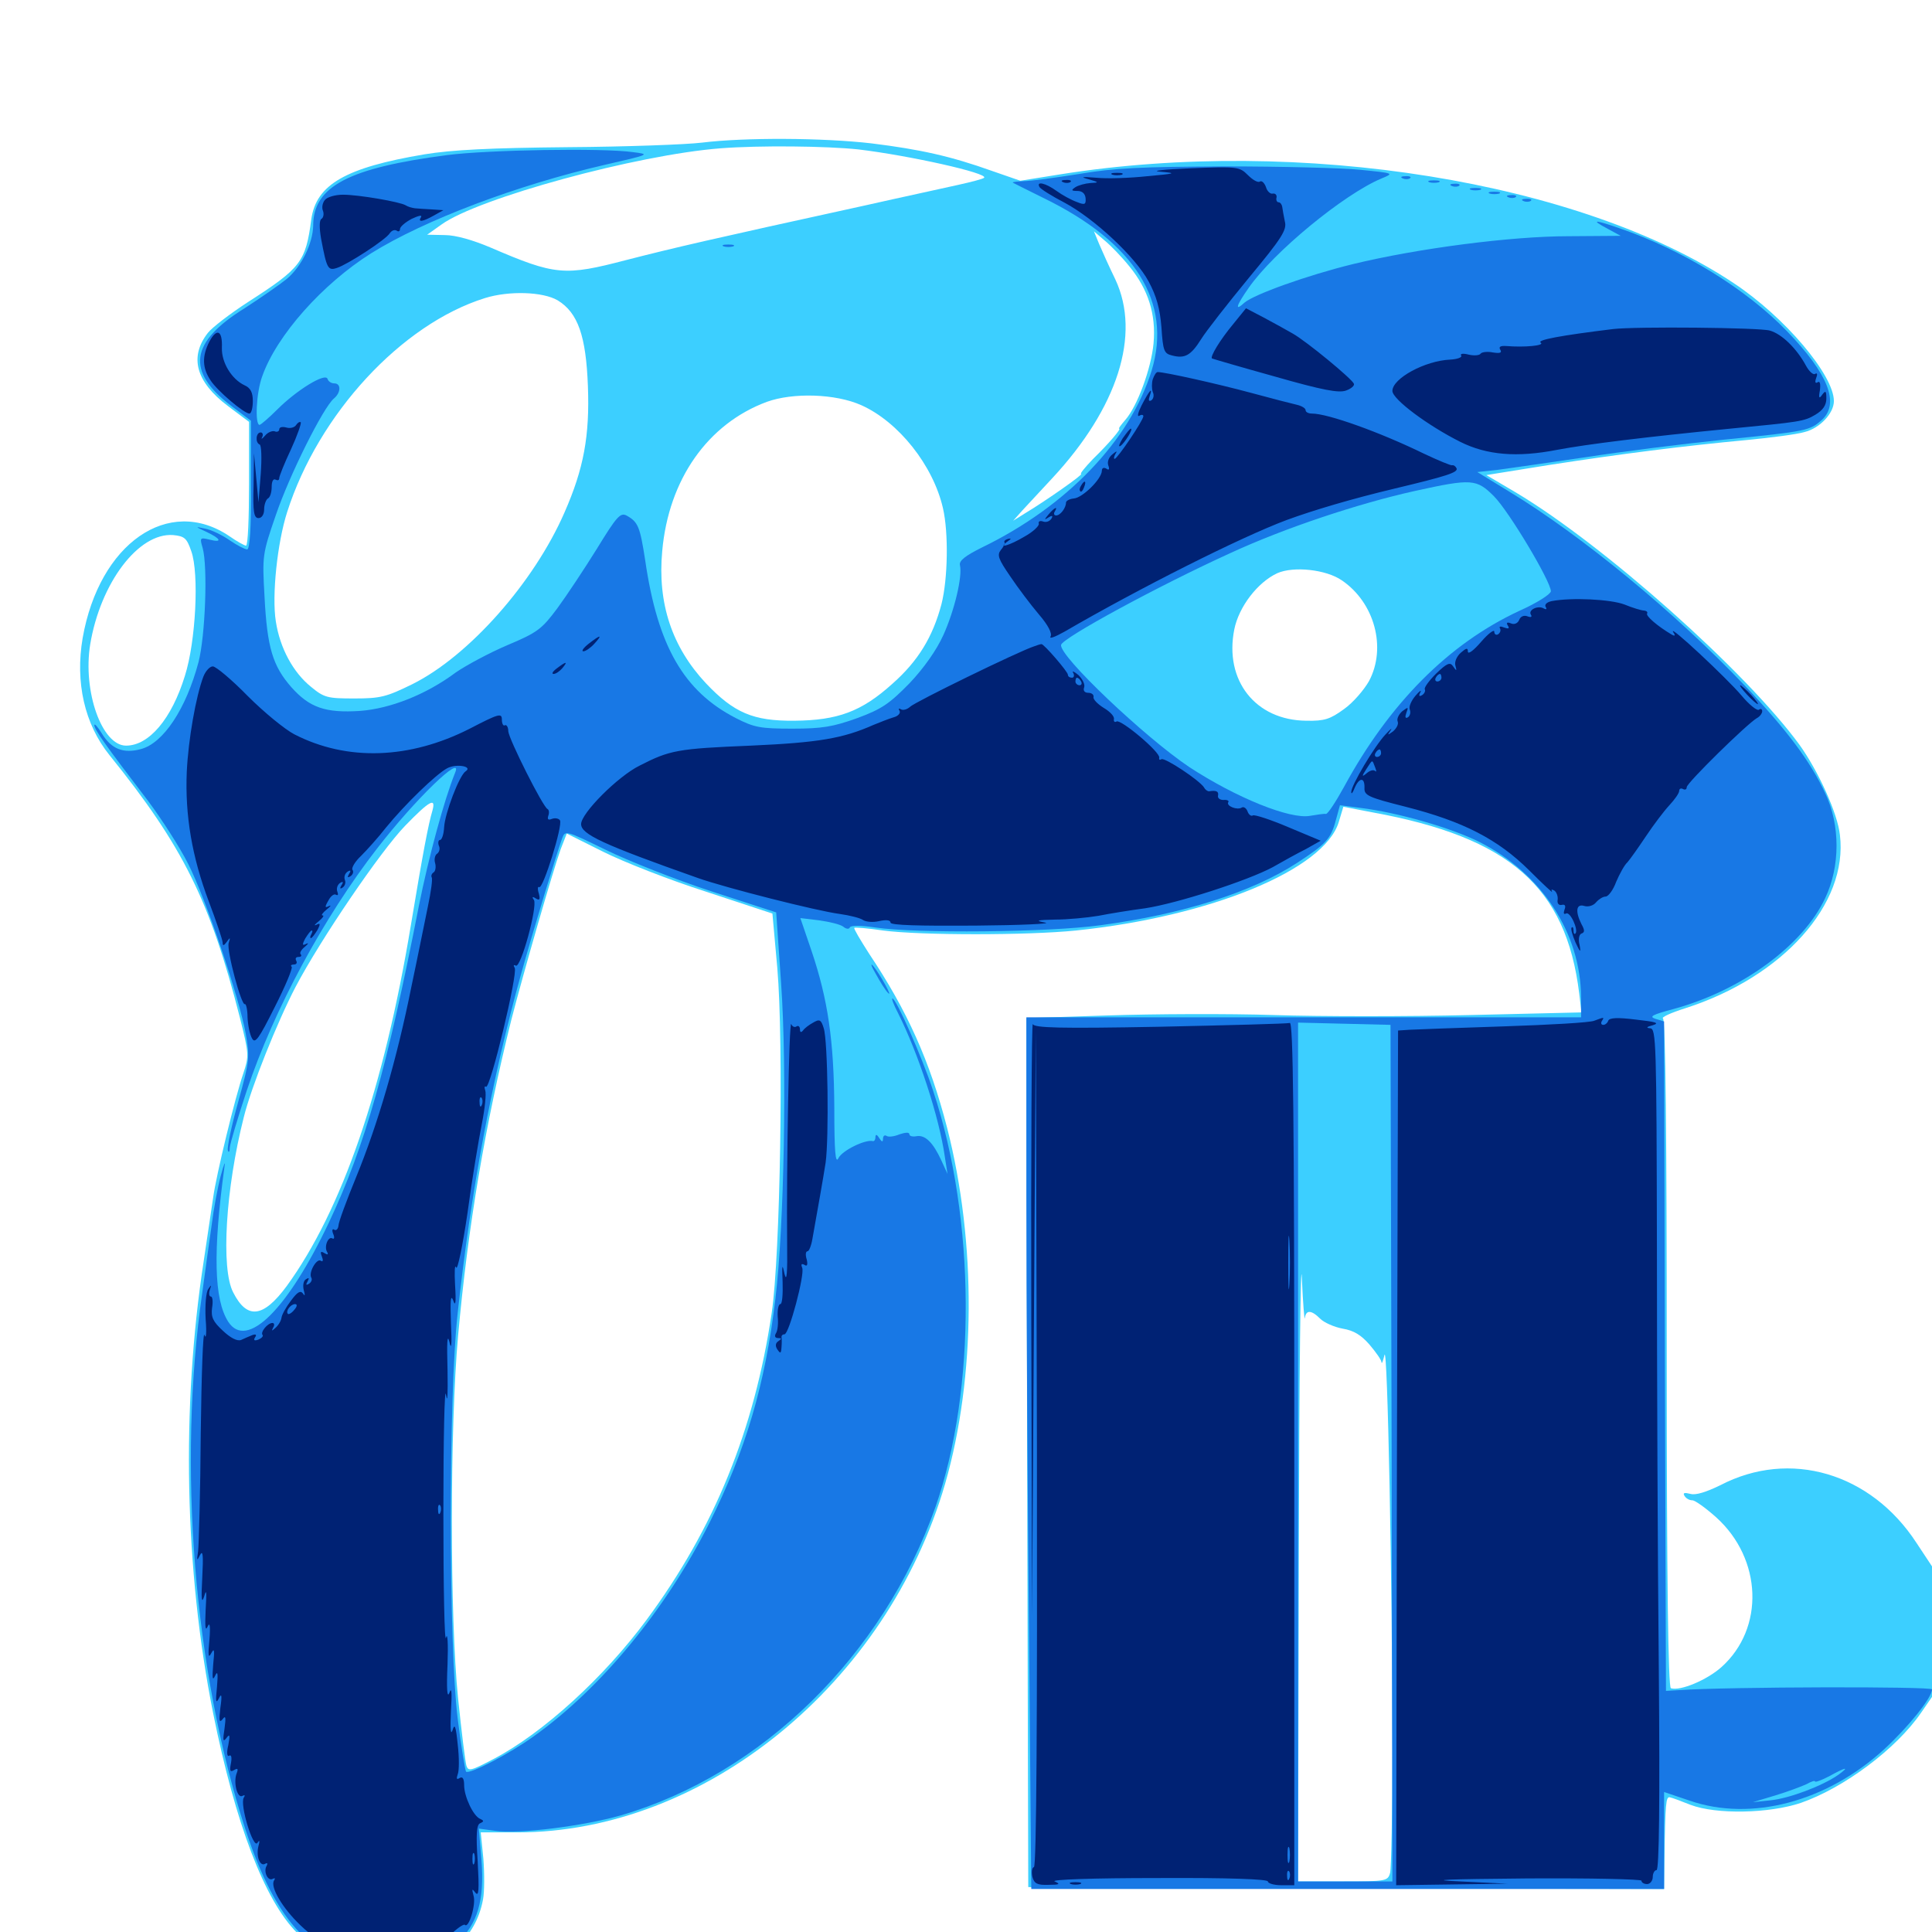<svg xmlns="http://www.w3.org/2000/svg" viewBox="0 -1000 1000 1000">
	<path fill="#3ccfff" d="M363.281 -926.172C355.273 -925.195 324.023 -924.023 293.945 -923.828C253.906 -923.438 233.984 -922.461 219.727 -920.117C178.906 -913.281 163.672 -904.492 161.133 -886.523C158.203 -864.453 155.859 -861.328 128.516 -843.75C119.141 -837.695 109.766 -830.469 107.617 -827.734C97.852 -815.234 101.367 -802.344 117.969 -789.844L128.906 -781.641V-749.609C128.906 -732.031 128.32 -717.578 127.344 -717.578C126.562 -717.578 122.656 -719.727 118.75 -722.461C87.305 -743.75 51.367 -718.75 42.773 -669.727C38.867 -646.875 43.75 -625.195 56.641 -609.18C94.922 -561.719 108.789 -533.594 124.219 -473.047C128.906 -454.492 128.906 -453.32 125.977 -444.531C121.68 -432.031 111.914 -391.797 110.352 -380.273C109.57 -375.195 107.422 -360.352 105.469 -347.461C93.75 -271.484 95.508 -187.305 110.352 -113.086C121.875 -56.055 136.914 -16.406 153.711 0.391C187.109 33.594 242.578 23.633 250 -16.797C250.781 -20.703 250.781 -30.273 250.195 -37.891L248.828 -51.562H267.773C364.844 -51.562 459.18 -128.516 489.258 -232.227C505.078 -287.305 505.469 -356.641 490.234 -416.211C481.25 -450.977 469.531 -476.953 449.805 -506.445C445.312 -513.477 441.797 -519.336 442.188 -519.727C442.383 -520.117 449.219 -519.531 457.227 -518.359C476.562 -515.82 531.836 -515.82 556.836 -518.359C626.562 -525.586 685.547 -549.805 692.969 -574.609L695.312 -582.422L710.547 -579.492C781.25 -566.602 810.547 -541.016 817.383 -485.938L818.555 -475.977L760.742 -474.609C728.906 -473.828 683.398 -473.828 659.57 -474.609C635.742 -475.391 597.07 -475.195 573.633 -474.414L531.25 -473.047L531.641 -248.047L532.227 -23.242L696.875 -22.656L861.328 -22.266L861.523 -38.281C861.914 -66.602 862.305 -70.117 864.258 -69.727C865.43 -69.531 870.117 -67.773 875 -65.82C888.477 -60.742 915.625 -61.328 932.031 -66.797C954.492 -74.609 981.445 -94.727 994.336 -113.477L1000 -121.68V-155.469V-189.258L991.992 -201.367C968.359 -237.695 926.367 -250 890.43 -231.25C883.203 -227.734 877.734 -225.977 875 -226.758C871.875 -227.539 870.898 -227.344 871.875 -225.781C872.656 -224.414 874.414 -223.438 875.977 -223.438C877.344 -223.438 882.812 -219.531 888.281 -214.648C912.109 -193.164 913.477 -157.227 891.016 -137.109C883.594 -130.469 869.727 -124.609 864.844 -126.172C863.477 -126.758 862.695 -180.469 862.695 -299.219C862.695 -411.133 862.109 -472.07 860.742 -472.852C859.766 -473.438 864.844 -475.781 872.266 -478.125C922.852 -494.336 956.641 -532.031 952.344 -567.773C951.172 -578.906 941.211 -600.781 931.445 -614.453C903.906 -652.148 830.469 -717.773 784.57 -745.117L769.336 -754.102L802.148 -759.375C838.867 -765.039 870.898 -769.141 904.297 -772.266C916.602 -773.438 930.078 -775.195 933.984 -776.367C941.992 -778.32 949.219 -786.133 949.219 -792.383C949.219 -805.859 923.828 -835.938 897.266 -853.516C818.359 -906.055 672.852 -929.492 548.828 -909.766L528.125 -906.445L513.477 -911.523C492.188 -919.141 476.367 -922.656 451.172 -925.781C425.977 -928.711 385.352 -928.906 363.281 -926.172ZM444.336 -922.656C470.508 -919.531 511.719 -910.352 509.375 -908.008C508.984 -907.422 502.93 -905.859 495.898 -904.297C489.062 -902.734 467.188 -898.047 447.266 -893.555C366.992 -875.977 349.414 -871.875 324.219 -865.43C292.188 -857.031 287.5 -857.422 253.906 -871.875C244.727 -875.781 235.742 -878.32 230.273 -878.32L221.094 -878.516L228.516 -883.789C247.461 -897.461 329.688 -919.922 373.047 -923.242C393.164 -924.805 427.93 -924.414 444.336 -922.656ZM584.57 -862.109C594.336 -850.195 598.438 -837.305 597.07 -822.266C595.898 -809.375 588.672 -789.648 582.422 -782.617C580.273 -780.078 578.711 -778.125 579.297 -778.125C580.469 -778.125 574.023 -770.508 565.625 -762.305C561.523 -758.008 558.789 -754.688 559.57 -754.688C561.133 -754.688 541.406 -740.82 530.664 -734.375L524.414 -730.469L529.297 -735.938C532.031 -738.867 538.867 -746.289 544.531 -752.344C578.516 -788.867 590.625 -826.758 577.344 -855.273C574.219 -861.719 570.508 -869.922 568.945 -873.633L566.211 -880.273L571.68 -875.586C574.805 -873.047 580.664 -866.992 584.57 -862.109ZM288.672 -844.531C299.219 -838.086 303.32 -825.977 304.297 -800.195C305.273 -774.414 302.148 -757.422 292.188 -734.766C276.367 -698.438 242.578 -660.352 213.477 -645.898C200 -639.258 196.875 -638.477 183.398 -638.477C169.531 -638.477 167.773 -638.867 160.938 -644.531C151.758 -651.953 144.922 -664.453 142.773 -678.32C140.625 -691.797 143.555 -719.141 148.633 -734.961C164.844 -785.742 207.812 -832.227 250.977 -845.703C263.477 -849.609 281.055 -849.023 288.672 -844.531ZM445.898 -790.234C465.039 -781.641 483.008 -759.18 488.086 -736.914C491.016 -724.219 490.625 -700.391 487.305 -687.305C482.812 -670.312 475.195 -657.812 461.914 -646.094C445.898 -631.641 433.594 -627.148 411.133 -626.953C389.844 -626.758 379.883 -631.055 365.43 -646.289C347.852 -665.039 340.234 -687.695 342.773 -714.844C346.094 -751.953 366.406 -780.664 396.875 -791.992C410.352 -796.875 432.422 -796.289 445.898 -790.234ZM99.023 -714.648C103.125 -703.125 101.367 -667.969 95.703 -650.195C88.867 -627.93 77.148 -614.062 65.234 -614.062C52.734 -614.062 42.773 -642.188 46.68 -666.406C51.953 -698.242 71.68 -724.414 89.648 -723.047C95.508 -722.461 96.68 -721.484 99.023 -714.648ZM694.531 -699.609C711.523 -688.086 717.773 -664.648 708.594 -647.461C706.055 -642.969 700.391 -636.328 695.703 -633.008C688.477 -627.734 685.547 -626.758 676.172 -626.953C649.805 -627.148 633.594 -647.852 638.867 -674.219C641.211 -685.938 650.977 -698.633 661.133 -703.32C669.531 -707.031 686.328 -705.273 694.531 -699.609ZM223.828 -580.469C221.68 -573.242 218.945 -558.789 212.695 -521.289C198.633 -436.328 176.953 -373.633 148.438 -334.375C136.328 -317.969 127.93 -316.797 120.703 -331.055C114.258 -343.359 116.797 -384.766 126.172 -421.68C130.078 -437.5 143.555 -471.094 152.93 -489.062C165.82 -513.672 197.07 -559.57 209.766 -572.656C222.266 -585.547 225.781 -587.5 223.828 -580.469ZM365.43 -538.477L399.805 -527.148L402.344 -498.828C405.664 -460.352 403.906 -350.195 399.414 -320.312C390.43 -259.766 369.727 -208.984 334.766 -161.719C312.695 -131.836 281.25 -103.125 255.664 -89.648C243.75 -83.398 242.383 -83.008 241.406 -86.133C240.82 -88.086 238.867 -103.711 237.109 -120.898C232.812 -162.305 232.812 -261.523 237.109 -308.594C242.188 -365.234 251.172 -417.969 264.648 -472.07C271.094 -497.07 286.328 -549.805 290.234 -560.547L293.359 -568.555L312.109 -559.18C322.656 -553.906 346.484 -544.531 365.43 -538.477ZM675.391 -317.773C675.977 -322.07 678.711 -322.07 683.398 -317.383C685.352 -315.43 690.625 -313.086 694.922 -312.305C700.781 -311.328 704.492 -308.984 708.789 -304.102C712.109 -300.195 715.039 -296.094 715.039 -294.922C715.234 -293.75 715.82 -295.508 716.602 -298.633C718.164 -305.664 720.703 -179.102 720.703 -94.531C720.703 -61.719 720.117 -33.008 719.531 -30.664C718.359 -26.367 717.578 -26.172 695.117 -26.172H671.875L672.266 -194.727C672.461 -287.305 673.242 -352.148 673.828 -338.672C674.414 -325.195 675.195 -315.82 675.391 -317.773Z"/>
	<path fill="#1878e5" d="M231.445 -919.727C180.469 -913.086 162.109 -903.516 162.109 -883.203C161.914 -874.023 156.055 -861.914 148.242 -855.469C144.531 -852.539 134.766 -845.703 126.562 -840.43C98.242 -822.852 96.289 -807.812 119.531 -790.039L129.883 -782.227V-748.828C130.078 -726.953 129.297 -715.625 127.93 -715.625C126.758 -715.625 122.656 -717.773 118.945 -720.312C115.039 -723.047 109.375 -725.781 106.25 -726.367C100.781 -727.539 100.781 -727.539 107.031 -724.609C114.453 -721.094 115.234 -718.945 108.398 -720.703C103.516 -721.875 103.32 -721.68 104.883 -716.406C107.617 -706.641 106.25 -670.703 102.734 -657.227C96.289 -633.008 84.57 -615.43 73.047 -612.305C63.867 -609.766 57.617 -612.305 52.734 -620.312C50.586 -623.828 48.828 -625.781 48.828 -624.609C48.828 -622.461 54.297 -614.648 76.562 -585.547C83.594 -576.172 93.164 -561.328 97.461 -552.734C106.641 -534.57 123.633 -484.18 127.148 -465.234C129.297 -452.93 129.297 -451.172 123.242 -429.492C119.727 -416.992 117.383 -405.664 117.969 -404.492C118.359 -403.125 118.945 -403.906 118.945 -406.055C119.141 -408.203 123.047 -421.484 127.734 -435.547C141.797 -477.539 167.578 -525.195 195.117 -560.742C214.844 -586.328 240.039 -610.547 235.547 -600C229.883 -585.938 221.875 -556.445 216.797 -531.055C200.586 -448.047 188.867 -406.641 170.312 -367.383C148.828 -322.07 127.734 -301.172 118.164 -315.82C110.742 -327.344 110.156 -351.953 116.211 -396.289C116.797 -399.609 115.82 -397.266 114.258 -391.406C112.695 -385.547 110.547 -374.023 109.57 -366.016C108.398 -358.008 106.25 -342.188 104.688 -330.859C91.797 -241.406 100.391 -134.961 126.953 -53.32C143.164 -3.711 162.891 16.602 196.875 18.359C214.062 19.336 225.391 15.625 236.523 5.664C247.266 -4.102 250.781 -16.406 249.219 -37.109L247.852 -53.516L256.445 -52.344C268.555 -50.586 302.148 -54.883 321.289 -60.352C394.336 -81.641 457.031 -143.164 484.18 -219.922C505.469 -280.859 505.078 -368.75 483.008 -435.352C477.539 -452.148 463.867 -483.203 461.914 -483.203C461.328 -483.203 462.695 -479.688 464.844 -475.586C475.195 -455.078 486.133 -421.875 489.062 -401.172L490.43 -392.383L487.305 -399.219C483.008 -408.594 478.906 -412.695 474.414 -411.914C472.461 -411.523 470.703 -411.914 470.703 -412.891C470.703 -414.062 468.555 -413.867 465.625 -412.891C462.891 -411.719 459.766 -411.328 458.789 -412.109C457.812 -412.695 457.031 -411.914 457.031 -410.547C457.031 -408.789 456.445 -408.789 455.078 -410.938C453.906 -412.891 453.125 -413.086 453.125 -411.328C453.125 -410.156 452.539 -409.18 451.758 -409.375C447.852 -410.352 435.938 -404.492 433.984 -400.586C432.422 -397.266 431.836 -403.711 431.836 -426.758C431.641 -461.523 428.516 -482.617 420.117 -507.617L414.258 -524.805L424.023 -523.633C429.492 -522.852 435.156 -521.484 436.523 -520.312C437.891 -519.141 439.453 -518.945 439.844 -519.922C440.234 -521.094 445.508 -521.094 453.125 -519.922C473.828 -516.797 542.773 -517.383 569.531 -521.094C611.914 -526.758 647.852 -538.086 671.289 -553.32C686.328 -563.086 688.867 -565.82 691.406 -575.391L693.555 -583.203L704.102 -581.836C723.438 -579.492 751.172 -571.484 765.625 -564.258C798.047 -547.852 818.164 -516.992 818.359 -483.789V-473.438H674.805H531.25V-381.25C531.25 -330.469 531.836 -228.906 532.617 -155.469L533.789 -22.266H697.656H861.328V-47.266V-72.461L874.609 -67.969C906.445 -57.031 945.508 -67.383 975.195 -94.531C987.891 -106.25 1000 -121.289 1000 -125.586C1000 -127.148 894.727 -126.953 869.141 -125.195L862.305 -124.805L861.719 -298.047L861.328 -471.289L856.836 -472.656C853.32 -473.828 855.273 -474.805 866.211 -477.734C901.367 -487.305 933.203 -510.547 944.727 -535.156C952.539 -551.562 952.539 -573.047 944.727 -589.453C937.109 -605.859 924.805 -622.266 903.125 -645.117C866.992 -683.008 819.141 -722.461 781.25 -745.508L764.648 -755.664L775.391 -756.836C781.25 -757.617 801.562 -760.547 820.312 -763.281C839.062 -766.211 871.68 -770.312 892.578 -772.461C935.547 -776.758 936.719 -777.148 942.969 -782.617C952.344 -791.211 946.289 -806.445 925 -828.516C903.906 -850.391 870.898 -870.703 838.281 -881.836C824.805 -886.523 823.242 -886.328 832.031 -881.641L838.867 -877.93L811.914 -877.734C782.227 -877.734 733.984 -871.484 700.195 -863.281C676.367 -857.422 649.219 -847.656 644.141 -843.359C638.867 -838.477 639.844 -841.797 646.289 -850.977C659.18 -869.531 695.508 -899.414 715.039 -907.617C721.68 -910.352 721.68 -910.352 704.102 -912.109C694.531 -913.086 662.891 -913.867 633.789 -913.867C591.211 -913.672 576.758 -913.086 558.594 -909.961C546.289 -908.008 533.398 -906.25 529.883 -906.25C526.562 -906.055 524.023 -905.859 524.219 -905.469C524.609 -905.273 531.836 -901.562 540.234 -897.461C587.5 -874.414 606.836 -843.555 596.094 -808.203C584.961 -772.07 552.148 -737.891 508.203 -716.602C499.609 -712.305 496.289 -709.766 496.875 -707.422C498.242 -701.562 493.945 -683.789 488.281 -671.289C484.766 -663.477 478.125 -654.102 470.703 -646.289C460.352 -635.742 456.445 -633.008 443.75 -628.32C431.25 -623.828 425.586 -622.852 410.156 -622.852C393.555 -622.852 390.43 -623.438 380.859 -628.32C353.906 -642.188 340.43 -665.625 333.984 -709.766C331.25 -727.539 330.273 -729.883 324.219 -733.203C321.094 -734.766 319.141 -732.617 308.984 -716.016C302.539 -705.664 293.359 -691.797 288.477 -685.156C280.469 -674.414 278.32 -672.656 262.5 -666.016C252.93 -661.914 241.016 -655.469 235.938 -651.953C220.508 -640.43 201.953 -633.203 186.328 -632.031C168.359 -630.859 160.156 -633.789 150.781 -644.336C141.211 -655.273 138.281 -664.648 136.914 -691.211C135.742 -712.305 135.742 -713.086 142.773 -733.398C149.805 -754.102 167.383 -789.258 172.852 -793.75C176.562 -796.875 176.562 -801.562 173.047 -801.562C171.484 -801.562 169.922 -802.539 169.531 -803.906C168.359 -807.227 153.516 -798.047 143.555 -788.086C139.258 -783.789 135.156 -780.273 134.375 -780.078C131.836 -780.078 132.617 -796.875 135.742 -805.273C143.164 -826.367 166.992 -853.125 192.188 -868.945C219.727 -886.133 267.969 -904.297 312.891 -914.648C336.719 -920.117 336.719 -920.117 327.344 -921.289C311.914 -923.438 252.539 -922.461 231.445 -919.727ZM773.242 -743.164C781.055 -735.352 802.734 -699.023 802.734 -693.945C802.539 -692.383 795.508 -687.891 786.328 -683.789C749.805 -666.797 719.141 -635.938 695.703 -592.773C691.406 -584.961 687.305 -578.711 686.328 -578.711C685.352 -578.906 681.641 -578.32 678.125 -577.734C667.773 -575.781 639.844 -587.109 615.625 -602.93C592.578 -618.359 548.047 -660.547 549.219 -666.211C549.805 -669.727 599.414 -696.68 636.719 -713.672C665.039 -726.758 703.32 -739.453 732.422 -745.898C761.719 -752.344 764.258 -752.148 773.242 -743.164ZM368.164 -538.672L401.758 -527.734L404.297 -491.016C407.422 -446.875 405.859 -365.039 401.367 -327.93C396.094 -283.398 385.938 -249.219 367.188 -211.719C344.727 -166.992 311.133 -126.172 276.367 -101.367C263.672 -92.188 242.969 -81.445 241.211 -83.008C240.82 -83.594 238.672 -95.898 236.914 -110.352C232.227 -147.266 232.031 -277.344 236.914 -320.508C243.75 -383.594 254.492 -441.016 269.727 -495.898C275.977 -518.359 288.281 -558.789 291.016 -566.211C292.578 -570.312 292.969 -570.117 313.477 -560.156C325 -554.492 349.609 -544.727 368.164 -538.672ZM720.312 -247.852L720.703 -26.172H696.289H671.875V-248.438V-470.703L695.898 -470.117L719.727 -469.531ZM951.367 -81.25C943.164 -75.586 926.172 -69.141 916.406 -68.164L907.227 -67.188L918.945 -70.703C925.391 -72.656 932.617 -75.391 935.156 -76.562C937.5 -77.93 939.453 -78.516 939.453 -77.93C939.453 -77.344 942.773 -78.516 946.875 -80.664C955.664 -85.547 957.617 -85.742 951.367 -81.25ZM726.172 -907.617C724.609 -908.203 725.195 -908.789 727.344 -908.789C729.492 -908.984 730.664 -908.398 729.883 -907.812C729.297 -907.227 727.539 -907.031 726.172 -907.617ZM739.844 -905.664C738.477 -906.25 739.453 -906.641 742.188 -906.641C744.922 -906.641 745.898 -906.25 744.727 -905.664C743.359 -905.273 741.016 -905.273 739.844 -905.664ZM751.562 -903.711C750 -904.297 750.586 -904.883 752.734 -904.883C754.883 -905.078 756.055 -904.492 755.273 -903.906C754.688 -903.32 752.93 -903.125 751.562 -903.711ZM761.328 -901.758C759.961 -902.344 760.938 -902.734 763.672 -902.734C766.406 -902.734 767.383 -902.344 766.211 -901.758C764.844 -901.367 762.5 -901.367 761.328 -901.758ZM771.094 -899.805C769.727 -900.391 770.703 -900.781 773.438 -900.781C776.172 -900.781 777.148 -900.391 775.977 -899.805C774.609 -899.414 772.266 -899.414 771.094 -899.805ZM780.859 -897.852C779.297 -898.438 779.883 -899.023 782.031 -899.023C784.18 -899.219 785.352 -898.633 784.57 -898.047C783.984 -897.461 782.227 -897.266 780.859 -897.852ZM788.672 -895.898C787.109 -896.484 787.695 -897.07 789.844 -897.07C791.992 -897.266 793.164 -896.68 792.383 -896.094C791.797 -895.508 790.039 -895.312 788.672 -895.898ZM374.609 -872.461C373.242 -873.047 374.219 -873.438 376.953 -873.438C379.688 -873.438 380.664 -873.047 379.492 -872.461C378.125 -872.07 375.781 -872.07 374.609 -872.461ZM453.32 -495.898C455.664 -491.602 458.398 -487.305 459.57 -486.133C462.5 -483.008 455.664 -495.508 452.148 -499.805C450.391 -501.953 450.781 -500.195 453.32 -495.898Z"/>
	<path fill="#002274" d="M616.211 -912.891C602.148 -912.305 595.312 -911.523 600.586 -911.133C609.375 -910.352 608.594 -910.156 593.75 -908.789C584.57 -907.812 572.852 -907.422 567.383 -908.008C559.766 -908.594 558.984 -908.398 563.477 -907.227C568.945 -905.664 568.945 -905.469 564.453 -905.273C561.719 -905.078 558.203 -904.102 556.641 -903.125C554.297 -901.562 554.492 -901.172 557.617 -901.172C560.156 -901.172 561.719 -899.805 561.914 -897.266C562.109 -894.141 561.523 -893.75 557.227 -895.508C554.492 -896.484 549.805 -899.023 546.875 -901.172C541.211 -905.273 536.133 -906.445 538.086 -903.125C538.672 -902.148 544.531 -898.438 550.977 -895.117C566.602 -886.719 587.695 -866.992 594.531 -854.297C598.633 -846.68 600.391 -840.234 601.172 -830.469C601.953 -818.359 602.539 -816.992 606.641 -816.016C613.281 -814.258 616.406 -816.016 621.68 -824.414C624.219 -828.516 635.352 -842.773 646.289 -856.055C663.477 -876.758 666.211 -881.055 665.039 -885.352C664.453 -888.086 663.867 -891.602 663.672 -892.969C663.477 -894.141 662.695 -895.312 661.719 -895.312C660.938 -895.312 660.352 -896.484 660.742 -897.852C660.938 -899.023 660.156 -900 658.789 -899.805C657.617 -899.414 655.859 -900.977 655.273 -903.125C654.492 -905.273 653.125 -906.641 652.148 -906.055C651.172 -905.273 648.438 -906.836 645.898 -909.375C641.602 -913.672 640.625 -913.867 616.211 -912.891ZM575.781 -909.57C574.414 -910.156 575.391 -910.547 578.125 -910.547C580.859 -910.547 581.836 -910.156 580.664 -909.57C579.297 -909.18 576.953 -909.18 575.781 -909.57ZM550.391 -905.664C548.828 -906.25 549.414 -906.836 551.562 -906.836C553.711 -907.031 554.883 -906.445 554.102 -905.859C553.516 -905.273 551.758 -905.078 550.391 -905.664ZM168.164 -896.484C166.992 -895.117 166.406 -892.578 167.188 -890.82C167.773 -889.258 167.383 -887.305 166.406 -886.719C165.234 -886.133 165.234 -882.031 166.211 -876.367C169.141 -860.938 169.727 -859.766 174.414 -861.328C179.883 -863.086 199.805 -875.977 201.758 -879.297C202.734 -880.664 204.102 -881.25 205.273 -880.664C206.25 -879.883 207.031 -880.273 207.031 -881.445C207.031 -882.617 209.766 -884.961 213.086 -886.719C216.406 -888.281 218.555 -888.867 217.969 -887.695C216.016 -884.766 218.75 -885.156 224.609 -888.477L229.492 -891.211L223.633 -891.602C220.508 -891.797 216.406 -891.992 214.844 -892.188C213.281 -892.383 211.133 -892.969 209.961 -893.75C207.031 -895.508 185.742 -899.219 177.539 -899.219C173.633 -899.219 169.336 -898.047 168.164 -896.484ZM638.281 -832.227C631.445 -824.023 626.172 -815.234 627.344 -814.453C627.734 -814.258 642.383 -809.961 659.961 -805.078C684.57 -798.047 692.969 -796.484 696.68 -797.852C699.414 -798.828 701.172 -800.391 700.781 -801.367C699.805 -803.906 676.367 -823.242 669.141 -827.344C665.82 -829.297 658.984 -833.008 653.906 -835.742L644.922 -840.43ZM834.961 -829.688C807.812 -826.367 795.312 -824.023 797.461 -822.656C799.805 -821.094 788.867 -820.117 779.688 -820.898C776.562 -821.094 775.586 -820.508 776.562 -818.945C777.539 -817.383 776.367 -816.992 772.656 -817.578C769.922 -818.164 766.992 -817.773 766.406 -816.992C765.82 -816.016 763.086 -815.82 760.352 -816.406C757.422 -817.188 755.664 -816.992 756.25 -816.016C757.031 -815.039 754.297 -814.062 750.586 -813.867C737.5 -813.281 720.703 -804.102 720.703 -797.656C720.703 -793.359 739.062 -779.688 755.859 -771.289C769.531 -764.453 785.156 -763.086 806.055 -767.188C821.68 -770.117 851.758 -773.828 895.508 -778.125C931.641 -781.641 933.789 -781.836 939.648 -785.352C943.555 -787.695 945.312 -790.234 945.312 -793.75C945.312 -797.656 944.922 -798.047 943.164 -795.703C941.602 -793.359 941.211 -793.945 941.992 -798.047C942.383 -801.367 941.992 -802.93 940.82 -802.148C939.648 -801.367 939.258 -802.148 940.039 -804.297C940.82 -806.25 940.625 -807.227 939.453 -806.445C938.477 -805.859 936.328 -807.812 934.766 -810.742C929.883 -819.727 922.266 -827.148 916.016 -828.906C910.547 -830.469 846.68 -831.055 834.961 -829.688ZM108.398 -823.242C104.492 -815.625 104.688 -809.57 108.984 -803.125C112.5 -797.656 126.367 -785.938 129.102 -785.938C130.078 -785.938 130.859 -788.867 130.859 -792.383C130.859 -796.875 129.688 -799.219 126.562 -800.586C119.922 -803.711 114.648 -812.305 114.844 -819.922C115.234 -828.906 112.305 -830.469 108.398 -823.242ZM596.68 -803.711C596.094 -801.758 596.094 -798.828 596.68 -797.07C597.461 -795.508 597.07 -793.555 595.898 -792.773C594.531 -791.992 594.336 -792.969 595.117 -795.117C596.875 -800.195 594.727 -797.656 590.82 -790.039C589.062 -786.523 588.477 -784.18 589.648 -784.766C590.82 -785.547 591.797 -785.352 591.797 -784.57C591.797 -782.422 578.32 -762.5 576.953 -762.5C576.367 -762.5 576.562 -763.672 577.344 -765.039C578.516 -766.797 577.93 -766.602 575.781 -764.844C573.828 -763.281 573.047 -760.938 573.633 -759.18C574.414 -757.031 574.023 -756.445 572.656 -757.422C571.289 -758.203 570.312 -757.812 570.312 -756.25C570.117 -751.953 560.352 -742.383 555.859 -741.992C553.711 -741.797 551.758 -740.82 551.758 -739.844C551.758 -737.109 548.828 -733.203 546.68 -733.203C545.508 -733.203 545.312 -734.18 545.898 -735.156C547.852 -738.281 545.703 -737.305 542.773 -733.789C540.43 -731.055 540.43 -730.664 542.773 -732.227C544.727 -733.398 545.117 -733.008 544.141 -731.445C543.164 -730.078 541.406 -729.492 539.844 -730.078C538.281 -730.664 537.305 -730.078 537.695 -728.906C537.891 -727.734 534.57 -724.609 530.273 -722.266C522.461 -717.578 516.016 -715.82 521.484 -719.727C523.438 -721.094 523.633 -721.484 521.875 -721.094C520.312 -720.703 519.531 -719.922 519.922 -719.336C520.312 -718.75 519.336 -716.797 517.969 -715.234C516.016 -712.695 516.797 -710.547 522.852 -701.758C526.758 -695.898 533.398 -687.109 537.695 -682.031C542.578 -676.367 544.727 -672.07 543.75 -670.508C542.969 -669.141 546.094 -670.312 550.977 -673.047C589.648 -695.508 641.992 -721.875 666.016 -730.859C679.883 -735.938 699.609 -741.797 721.68 -747.07C748.633 -753.516 754.883 -755.469 753.906 -757.617C753.32 -758.789 752.344 -759.375 751.562 -759.18C750.977 -758.984 744.336 -761.719 736.914 -765.234C714.062 -776.367 687.305 -785.938 679.102 -785.938C677.148 -785.938 675.781 -786.719 675.781 -787.695C675.781 -788.672 673.828 -789.844 671.484 -790.43C668.945 -791.016 658.203 -793.75 647.461 -796.68C630.078 -801.367 602.93 -807.422 599.219 -807.422C598.438 -807.422 597.461 -805.859 596.68 -803.711ZM153.32 -780.078C152.539 -778.711 150.195 -778.125 148.242 -778.711C146.094 -779.297 144.531 -778.906 144.531 -777.734C144.531 -776.758 143.359 -776.172 142.188 -776.758C140.82 -777.148 138.477 -776.172 137.109 -774.414C135.547 -772.656 134.961 -772.461 135.742 -773.828C136.328 -775 135.938 -776.172 134.961 -776.172C132.422 -776.172 132.031 -770.898 134.375 -769.922C135.352 -769.727 135.547 -762.695 134.961 -754.688L133.789 -740.039L132.617 -752.734L131.445 -765.43L131.25 -748.633C130.859 -734.961 131.445 -731.836 133.789 -731.836C135.547 -731.836 136.719 -733.789 136.719 -736.328C136.719 -738.867 137.695 -741.406 138.672 -741.992C139.844 -742.578 140.625 -745.312 140.625 -748.047C140.625 -750.781 141.406 -752.344 142.578 -751.758C143.75 -751.172 144.531 -751.367 144.531 -752.539C144.531 -753.516 147.266 -760.352 150.586 -767.383C153.906 -774.609 156.055 -780.859 155.664 -781.445C155.078 -781.836 154.102 -781.25 153.32 -780.078ZM581.055 -773.047C579.297 -770.117 578.711 -768.555 579.883 -769.141C582.031 -770.508 586.719 -778.125 585.352 -778.125C584.766 -778.125 583.008 -775.781 581.055 -773.047ZM559.57 -748.633C558.789 -747.461 558.594 -746.289 559.18 -745.703C559.57 -745.117 560.547 -746.094 561.133 -747.852C562.5 -751.172 561.328 -751.758 559.57 -748.633ZM803.125 -688.867C800.586 -688.281 799.414 -687.109 800 -685.938C800.781 -684.766 800.391 -684.375 799.219 -684.961C796.289 -686.914 790.82 -684.375 792.383 -681.836C793.164 -680.664 792.383 -680.273 790.43 -681.055C788.672 -681.641 786.914 -680.859 786.328 -679.102C785.547 -677.344 783.789 -676.562 782.031 -677.344C780.078 -678.125 779.492 -677.734 780.469 -676.172C781.445 -674.609 780.859 -674.414 778.516 -675.195C776.758 -675.977 775.781 -675.781 776.367 -674.805C776.953 -673.828 776.562 -672.461 775.391 -671.68C774.414 -671.094 773.438 -671.68 773.438 -673.047C773.438 -674.414 770.312 -672.07 766.602 -667.773C762.891 -663.477 759.961 -661.133 759.766 -662.695C759.766 -664.844 758.984 -664.648 756.055 -662.109C753.906 -660.156 752.734 -657.227 753.32 -655.469C754.102 -652.539 753.906 -652.539 752.148 -655.078C750.586 -657.422 749.023 -656.836 743.359 -651.367C739.648 -647.656 736.914 -643.945 737.5 -643.164C737.891 -642.383 737.305 -641.016 736.133 -640.234C734.57 -639.258 734.18 -639.844 735.156 -641.602C735.938 -643.164 734.766 -642.383 732.617 -639.844C730.469 -637.305 729.102 -634.18 729.688 -632.812C730.273 -631.25 729.883 -629.492 728.711 -628.711C727.344 -627.93 727.148 -628.906 727.93 -631.055C729.102 -634.18 728.906 -634.18 725.781 -631.836C724.023 -630.273 722.852 -627.93 723.438 -626.562C724.023 -625.195 722.852 -623.047 721.094 -621.484C718.164 -619.336 717.969 -619.336 719.727 -621.875C720.898 -623.633 719.727 -622.656 717.188 -619.922C711.328 -613.672 699.219 -593.164 699.414 -590.039C699.414 -588.672 700.195 -589.648 701.172 -592.188C703.516 -597.656 706.445 -597.852 706.25 -592.188C706.055 -588.281 708.203 -587.305 727.539 -582.422C757.422 -574.805 775.195 -565.625 791.406 -549.609C798.633 -542.383 804.102 -537.305 803.32 -538.477C802.734 -539.648 803.125 -539.844 804.492 -539.062C805.664 -538.281 806.445 -536.133 806.25 -534.375C805.859 -532.422 806.836 -531.25 808.398 -531.641C810.156 -532.031 810.547 -531.055 809.766 -529.102C809.18 -527.344 809.375 -526.562 810.547 -527.148C812.695 -528.516 817.188 -518.555 815.43 -516.797C814.844 -516.211 814.453 -516.992 814.453 -518.359C814.453 -519.727 814.062 -520.508 813.477 -519.922C812.891 -519.336 813.867 -516.016 815.43 -512.305C817.969 -506.836 818.359 -506.641 817.578 -510.938C816.797 -513.867 817.383 -516.406 818.555 -516.797C820.312 -517.383 820.312 -518.555 818.555 -521.68C815.234 -528.32 815.82 -532.422 820.117 -531.055C822.07 -530.469 824.805 -531.25 826.172 -533.008C827.539 -534.57 829.688 -535.938 831.055 -535.938C832.422 -535.938 834.961 -539.258 836.523 -543.555C838.281 -547.656 840.82 -552.344 842.383 -553.711C843.75 -555.273 848.047 -561.328 851.953 -567.188C855.859 -573.047 861.328 -580.273 864.062 -583.203C866.797 -586.133 869.141 -589.453 869.141 -590.625C869.141 -591.797 870.117 -592.188 871.094 -591.602C872.266 -591.016 873.047 -591.406 873.047 -592.578C873.047 -594.727 904.297 -625.391 909.375 -628.32C910.938 -629.102 912.109 -630.859 912.109 -631.836C912.109 -633.008 911.328 -633.398 910.352 -632.617C909.375 -632.031 905.273 -635.352 901.367 -640.039C893.75 -649.023 863.281 -677.539 866.016 -672.852C867.383 -670.898 866.992 -670.508 865.039 -671.68C857.812 -675.977 851.758 -681.25 852.539 -682.422C852.93 -683.203 852.344 -683.789 850.977 -683.984C849.609 -683.984 845.117 -685.352 840.82 -687.109C833.594 -689.844 813.477 -690.82 803.125 -688.867ZM746.094 -649.219C746.094 -648.242 745.117 -647.266 743.945 -647.266C742.969 -647.266 742.578 -648.242 743.164 -649.219C743.75 -650.391 744.727 -651.172 745.312 -651.172C745.703 -651.172 746.094 -650.391 746.094 -649.219ZM714.844 -610.156C714.844 -609.18 713.867 -608.203 712.695 -608.203C711.719 -608.203 711.328 -609.18 711.914 -610.156C712.5 -611.328 713.477 -612.109 714.062 -612.109C714.453 -612.109 714.844 -611.328 714.844 -610.156ZM711.719 -602.93C712.5 -600.977 712.5 -600.195 711.719 -600.977C710.938 -601.758 708.984 -601.172 707.422 -599.805C704.883 -597.656 704.688 -598.047 707.227 -601.953C710.547 -607.031 710.156 -607.031 711.719 -602.93ZM746.484 -582.422C747.266 -583.203 744.727 -584.18 740.625 -584.18C733.398 -584.57 733.398 -584.57 739.258 -582.812C742.383 -581.836 745.703 -581.641 746.484 -582.422ZM304.688 -666.797C301.953 -664.648 300.781 -662.891 301.953 -662.891C303.125 -662.891 305.664 -664.648 307.617 -666.797C312.109 -671.68 310.938 -671.68 304.688 -666.797ZM535.156 -665.43C527.344 -662.891 473.242 -636.523 471.094 -634.18C469.531 -632.812 467.578 -632.227 466.406 -632.812C465.234 -633.594 464.844 -633.203 465.625 -632.031C466.211 -630.859 464.844 -629.297 462.5 -628.711C459.961 -627.93 455.469 -626.172 452.148 -624.805C436.328 -617.773 423.633 -615.625 388.672 -614.062C350.586 -612.5 346.68 -611.719 331.055 -603.711C319.922 -598.242 300.781 -579.102 300.781 -573.438C300.781 -568.164 312.109 -562.891 361.328 -545.508C375.781 -540.43 422.656 -528.516 434.57 -526.953C440.039 -526.172 445.312 -524.805 446.68 -523.828C448.047 -522.852 451.758 -522.461 455.078 -523.242C458.594 -524.023 460.938 -523.828 460.938 -522.461C460.938 -521.094 475.586 -520.703 504.492 -520.898C528.32 -521.094 544.727 -521.875 541.016 -522.461C535.547 -523.438 536.523 -523.828 546.094 -524.023C552.539 -524.023 562.695 -525 568.555 -525.977C574.414 -527.148 585.352 -528.906 592.773 -529.883C609.375 -532.422 645.703 -544.141 658.789 -551.172C663.867 -554.102 671.68 -558.398 675.977 -560.547L683.594 -564.844L666.797 -571.875C657.617 -575.781 649.219 -578.516 648.438 -577.93C647.656 -577.344 646.289 -578.32 645.703 -580.078C645.117 -581.641 643.75 -582.617 642.773 -582.031C640.43 -580.469 634.57 -582.812 635.742 -584.766C636.328 -585.547 635.156 -586.133 633.203 -585.938C631.445 -585.938 630.078 -586.914 630.469 -588.281C630.859 -590.43 629.492 -591.016 625.781 -590.43C625 -590.43 623.828 -591.211 623.242 -592.383C620.898 -596.094 602.93 -608.008 601.172 -607.031C600.195 -606.445 599.805 -606.836 600 -607.812C600.781 -610.547 580.078 -627.93 577.93 -626.562C576.953 -625.977 576.367 -626.562 576.562 -627.734C576.953 -629.102 574.609 -631.641 571.289 -633.594C568.164 -635.547 565.625 -638.086 566.016 -639.258C566.211 -640.43 565.039 -641.406 563.281 -641.406C561.328 -641.406 560.547 -642.578 561.133 -644.141C561.719 -645.703 560.352 -648.438 558.203 -650.586C555.859 -652.539 554.688 -652.93 555.469 -651.758C556.25 -650.391 555.859 -649.219 554.883 -649.219C553.711 -649.219 552.734 -649.805 552.734 -650.781C552.734 -652.344 540.234 -666.797 539.062 -666.602C538.477 -666.602 536.719 -666.016 535.156 -665.43ZM559.57 -647.266C560.156 -646.289 559.766 -645.312 558.789 -645.312C557.617 -645.312 556.641 -646.289 556.641 -647.266C556.641 -648.438 557.031 -649.219 557.422 -649.219C558.008 -649.219 558.984 -648.438 559.57 -647.266ZM363.867 -552.148C365.039 -552.734 364.062 -553.125 361.328 -553.125C358.594 -553.125 357.617 -552.734 358.984 -552.148C360.156 -551.758 362.5 -551.758 363.867 -552.148ZM387.305 -544.336C388.477 -544.922 387.109 -545.312 383.789 -545.312C380.664 -545.312 379.492 -544.922 381.445 -544.336C383.203 -543.945 385.938 -543.945 387.305 -544.336ZM399.805 -540.625C400.586 -541.211 399.414 -541.797 397.266 -541.602C395.117 -541.602 394.531 -541.016 396.094 -540.43C397.461 -539.844 399.219 -540.039 399.805 -540.625ZM426.367 -532.617C427.539 -533.203 426.562 -533.594 423.828 -533.594C421.094 -533.594 420.117 -533.203 421.484 -532.617C422.656 -532.227 425 -532.227 426.367 -532.617ZM436.133 -530.664C437.305 -531.25 436.328 -531.641 433.594 -531.641C430.859 -531.641 429.883 -531.25 431.25 -530.664C432.422 -530.273 434.766 -530.273 436.133 -530.664ZM288.281 -654.102C286.133 -652.539 285.352 -651.172 286.523 -651.172C287.695 -651.172 289.648 -652.539 291.016 -654.102C294.141 -657.812 293.164 -657.812 288.281 -654.102ZM105.273 -649.805C101.367 -639.453 97.461 -617.188 96.68 -600.586C95.703 -577.93 99.414 -556.445 108.008 -533.594C111.914 -523.242 115.234 -513.477 115.234 -512.109C115.234 -510.352 115.82 -510.352 117.383 -512.5C119.141 -515.039 119.336 -514.844 118.359 -511.914C117.188 -508.203 125 -479.102 126.758 -480.273C127.344 -480.469 128.125 -477.539 128.125 -473.438C128.32 -469.336 129.297 -464.453 130.469 -462.5C132.031 -459.57 133.984 -462.305 142.188 -478.711C147.656 -489.453 151.562 -498.828 150.977 -499.609C150.195 -500.195 150.781 -500.781 152.148 -500.781C153.516 -500.781 153.906 -501.758 153.32 -502.734C152.734 -503.906 153.125 -504.688 154.492 -504.688C155.859 -504.688 156.25 -505.273 155.664 -506.055C154.883 -506.641 155.859 -508.398 157.812 -509.961C159.57 -511.523 159.961 -512.109 158.594 -511.523C156.445 -510.352 156.25 -510.938 158.008 -514.258C159.375 -516.406 160.742 -518.359 161.328 -518.359C161.914 -518.359 161.719 -517.578 161.133 -516.406C160.547 -515.43 160.352 -514.453 160.938 -514.453C161.523 -514.453 162.891 -516.406 164.258 -518.555C166.016 -521.875 165.82 -522.461 163.672 -521.289C162.305 -520.703 162.891 -521.484 164.844 -523.047C166.992 -524.805 167.969 -526.172 166.992 -526.172C166.016 -526.172 166.992 -527.539 169.141 -529.297C171.094 -530.859 171.68 -531.641 170.312 -531.055C168.164 -529.883 167.969 -530.469 169.922 -533.789C171.094 -536.133 172.852 -537.5 173.828 -536.914C175 -536.328 175.195 -536.914 174.609 -538.477C174.023 -540.039 174.609 -541.992 175.977 -542.969C177.539 -543.945 177.93 -543.555 176.758 -541.797C175.781 -540.234 175.977 -539.648 177.344 -540.625C178.516 -541.406 179.102 -543.164 178.516 -544.531C177.93 -546.094 178.516 -547.852 179.883 -548.828C181.445 -549.805 181.836 -549.414 180.664 -547.656C179.688 -545.898 179.883 -545.508 181.445 -546.484C182.617 -547.266 183.203 -548.828 182.422 -549.805C181.836 -550.781 183.789 -554.102 186.914 -557.031C189.844 -559.961 195.703 -566.406 199.805 -571.68C209.375 -583.398 225.586 -599.219 231.445 -602.344C236.133 -604.883 244.922 -603.32 241.016 -600.781C237.695 -598.633 230.273 -578.906 229.883 -571.875C229.688 -568.164 228.711 -565.234 227.734 -565.234C226.953 -565.234 226.562 -563.867 227.148 -562.305C227.93 -560.742 227.344 -558.984 226.367 -558.203C225.195 -557.617 224.609 -555.273 225.195 -553.32C225.781 -551.367 225.391 -549.023 224.414 -548.438C223.438 -547.852 223.047 -546.68 223.438 -545.898C224.023 -545.117 223.047 -538.281 221.484 -530.859C219.922 -523.438 216.211 -504.688 212.891 -489.062C205.469 -451.953 195.508 -417.969 184.375 -390.82C179.492 -378.906 175.195 -367.383 175.195 -365.625C175 -363.867 174.023 -362.891 173.047 -363.477C172.07 -364.258 171.68 -363.281 172.461 -361.328C173.242 -359.57 173.047 -358.398 172.07 -358.984C169.922 -360.352 167.578 -354.688 169.336 -351.953C170.117 -350.586 169.531 -350.391 167.969 -351.367C166.016 -352.539 165.625 -352.148 166.602 -349.609C167.383 -347.656 167.188 -346.68 166.016 -347.461C163.867 -348.828 159.57 -341.211 161.133 -338.672C161.719 -337.695 161.133 -336.328 159.961 -335.547C158.398 -334.57 158.203 -334.961 159.18 -336.719C160.156 -338.477 159.961 -338.867 158.398 -337.891C157.031 -337.109 156.641 -334.57 157.227 -332.227C158.008 -329.492 157.812 -328.906 156.836 -330.469C155.469 -332.227 153.906 -331.25 150.586 -326.758C148.047 -323.438 145.898 -319.531 145.703 -317.969C145.508 -316.406 144.141 -314.062 142.578 -312.695C140.625 -310.938 140.43 -310.938 141.406 -312.891C142.188 -314.062 141.992 -315.234 141.016 -315.234C138.477 -315.234 134.57 -310.352 135.938 -308.984C136.328 -308.398 135.547 -307.422 133.789 -306.641C131.641 -305.859 131.055 -306.25 132.031 -307.812C133.008 -309.18 132.422 -309.57 130.664 -308.984C129.102 -308.398 126.562 -307.227 124.805 -306.445C122.852 -305.664 119.336 -307.422 115.234 -311.328C110.156 -316.016 109.18 -318.359 109.766 -323.047C110.352 -326.367 109.961 -328.906 109.18 -328.906C108.203 -328.906 108.008 -330.469 108.594 -332.422C109.57 -335.156 109.375 -335.156 107.812 -332.812C106.641 -331.25 106.055 -324.414 106.445 -317.188C107.031 -310.156 106.641 -306.445 105.859 -308.984C105.078 -311.523 104.297 -288.672 103.906 -258.203C103.711 -227.734 102.93 -200.391 102.539 -197.07C101.758 -192.188 101.953 -191.797 103.516 -195.117C105.078 -198.047 105.273 -194.727 104.688 -183.398C104.102 -172.461 104.297 -169.531 105.664 -173.633C106.836 -177.93 107.031 -176.172 106.445 -166.797C106.055 -158.203 106.25 -155.469 107.422 -158.008C108.594 -160.742 108.984 -158.398 108.398 -151.172C107.617 -142.969 107.812 -141.406 109.375 -144.336C110.938 -147.266 111.133 -145.898 110.352 -138.477C109.766 -131.445 109.961 -129.688 111.328 -132.617C112.695 -135.547 112.891 -133.789 112.305 -126.758C111.523 -119.336 111.719 -117.969 113.281 -120.898C114.648 -123.828 115.039 -122.656 114.062 -116.016C113.281 -109.375 113.477 -108.008 115.234 -110.156C116.797 -112.305 116.992 -111.133 116.211 -105.273C115.234 -99.219 115.43 -98.047 117.188 -100.391C118.945 -102.734 119.141 -101.953 118.164 -96.68C117.188 -92.773 117.578 -90.625 118.555 -91.211C119.727 -91.992 120.117 -90.43 119.531 -87.305C118.75 -83.398 119.141 -82.617 121.094 -83.789C123.047 -84.961 123.438 -84.57 122.461 -82.031C120.703 -77.344 122.852 -68.75 125.586 -70.508C126.758 -71.094 126.953 -70.703 126.172 -69.531C124.023 -66.016 131.055 -42.969 133.203 -46.094C134.375 -47.852 134.57 -47.266 133.789 -44.531C132.422 -39.258 134.57 -33.594 137.305 -35.352C138.281 -35.938 138.672 -35.547 138.086 -34.375C136.133 -31.445 138.672 -25.977 141.211 -27.539C142.383 -28.125 142.578 -27.734 141.797 -26.562C139.844 -23.242 146.094 -12.5 155.469 -3.516C178.516 18.75 212.5 21.094 232.617 1.953C236.328 -1.758 240.039 -4.297 240.625 -3.711C242.578 -1.562 246.484 -14.258 245.117 -18.75C244.141 -22.461 244.336 -22.656 246.094 -20.312C247.852 -18.164 248.047 -21.875 247.266 -36.328C246.289 -50.391 246.68 -55.469 248.438 -56.25C250.586 -57.227 250.586 -57.617 248.438 -58.594C244.922 -60.156 240.234 -70.117 240.234 -75.977C240.234 -79.297 239.453 -80.664 237.891 -79.688C236.328 -78.711 236.133 -79.297 236.914 -81.641C237.695 -83.398 237.695 -90.43 236.914 -97.07C235.938 -106.641 235.352 -108.203 234.18 -104.297C233.203 -101.562 233.008 -105.859 233.398 -114.062C233.984 -123.828 233.789 -127.148 232.617 -123.828C231.445 -120.703 231.055 -125.781 231.641 -138.477C232.031 -149.219 231.641 -155.469 230.859 -152.344C230.078 -149.023 229.492 -178.125 229.492 -216.797C229.492 -255.273 230.078 -283.008 230.859 -278.125C231.641 -273.047 231.836 -278.125 231.641 -290.82C231.25 -305.078 231.445 -309.961 232.617 -305.469C233.594 -300.781 233.984 -303.711 233.398 -315.234C233.008 -326.758 233.203 -330.273 234.57 -326.953C235.742 -323.438 236.133 -325.586 235.547 -334.766C235.156 -341.797 235.352 -345.898 236.133 -343.945C236.719 -342.188 239.453 -354.883 241.992 -372.266C244.336 -389.844 247.852 -410.547 249.414 -418.359C250.977 -426.172 251.758 -433.984 251.172 -435.547C250.586 -437.109 250.781 -438.086 251.562 -437.5C253.711 -436.133 268.164 -496.289 266.406 -499.023C265.625 -500.391 265.82 -500.781 266.992 -500.195C269.531 -498.633 278.32 -530.859 276.367 -534.18C275.195 -535.742 275.586 -536.133 277.344 -534.961C279.297 -533.789 279.688 -534.375 278.906 -537.5C278.125 -539.844 278.32 -541.406 279.102 -540.82C281.055 -539.648 291.406 -572.852 289.844 -575.391C289.258 -576.367 287.305 -576.758 285.742 -576.172C283.789 -575.391 283.203 -575.781 283.789 -577.734C284.375 -579.297 284.18 -580.859 283.398 -581.25C281.055 -582.227 263.477 -617.188 263.086 -621.484C263.086 -623.828 262.109 -625 261.328 -624.609C260.547 -624.023 259.766 -625.391 259.766 -627.539C259.766 -631.055 258.203 -630.664 243.164 -622.852C212.109 -607.031 179.688 -605.859 152.344 -619.922C147.461 -622.461 136.719 -631.25 128.32 -639.648C119.922 -648.242 111.719 -655.078 110.156 -655.078C108.594 -655.078 106.445 -652.734 105.273 -649.805ZM249.414 -428.125C248.828 -426.562 248.242 -427.148 248.242 -429.297C248.047 -431.445 248.633 -432.617 249.219 -431.836C249.805 -431.25 250 -429.492 249.414 -428.125ZM152.344 -322.07C150.977 -320.312 149.414 -319.531 149.023 -319.922C147.656 -321.289 150.391 -325 152.734 -325C153.906 -325 153.906 -323.828 152.344 -322.07ZM227.93 -217.188C227.344 -215.625 226.758 -216.211 226.758 -218.359C226.562 -220.508 227.148 -221.68 227.734 -220.898C228.32 -220.312 228.516 -218.555 227.93 -217.188ZM245.508 -35.547C244.922 -34.18 244.531 -35.156 244.531 -37.891C244.531 -40.625 244.922 -41.602 245.508 -40.43C245.898 -39.062 245.898 -36.719 245.508 -35.547ZM904.297 -640.43C906.836 -637.695 909.375 -635.547 909.766 -635.547C910.352 -635.547 908.789 -637.695 906.25 -640.43C903.711 -643.164 901.172 -645.312 900.781 -645.312C900.195 -645.312 901.758 -643.164 904.297 -640.43ZM420.898 -470.703C418.75 -469.531 416.406 -467.773 415.625 -466.602C414.648 -465.43 414.062 -465.625 414.062 -467.188C414.062 -468.555 413.281 -469.336 412.305 -468.75C411.328 -467.969 409.961 -468.75 409.57 -469.922C408.398 -472.461 407.031 -395.508 407.422 -356.25C407.617 -341.211 407.227 -335.938 406.055 -340.625C404.883 -346.289 404.688 -345.508 405.078 -336.328C405.273 -330.078 404.883 -325 403.906 -325C402.93 -325 402.344 -322.07 402.539 -318.555C402.93 -315.039 402.539 -311.133 401.562 -309.766C400.781 -308.398 401.172 -307.422 402.734 -307.422C404.688 -307.422 404.688 -307.031 402.93 -305.859C401.367 -304.883 401.172 -303.32 402.344 -301.562C403.906 -299.219 404.297 -299.414 404.492 -302.539C404.688 -304.688 404.688 -307.031 404.492 -308.008C404.492 -308.789 405.078 -309.375 406.055 -309.375C408.398 -309.375 416.602 -340.234 415.234 -343.75C414.453 -345.703 414.844 -346.094 416.406 -345.312C417.773 -344.336 418.164 -345.312 417.578 -348.047C416.797 -350.391 416.992 -352.344 417.969 -352.344C418.75 -352.344 419.922 -355.273 420.508 -358.789C423.633 -376.367 425.977 -389.453 427.344 -398.242C429.102 -410.938 428.516 -461.133 426.367 -467.773C425 -472.266 424.219 -472.656 420.898 -470.703ZM825.195 -471.68C823.047 -470.703 801.953 -469.531 778.32 -468.75C754.688 -467.969 732.812 -467.188 729.492 -466.992L723.633 -466.602L723.047 -245.508L722.656 -24.219L751.367 -24.609L780.273 -25L755.859 -26.172C738.086 -26.953 747.266 -27.344 790.625 -27.734C823.047 -27.93 849.609 -27.344 849.609 -26.562C849.609 -25.586 850.977 -24.805 852.539 -24.805C854.102 -24.805 855.469 -26.562 855.469 -28.516C855.469 -30.469 856.445 -32.031 857.422 -32.031C858.789 -32.031 859.18 -67.188 858.594 -136.133C858.008 -193.164 857.617 -291.211 857.617 -353.906C857.422 -460.742 857.227 -467.578 854.102 -467.773C851.758 -467.969 852.344 -468.555 855.469 -469.336C859.18 -470.508 857.227 -471.094 846.68 -472.266C837.305 -473.438 833.008 -473.242 832.422 -471.68C832.031 -470.508 830.859 -469.531 829.883 -469.531C828.711 -469.531 828.516 -470.508 829.102 -471.484C830.469 -473.633 830.469 -473.633 825.195 -471.68ZM533.789 -318.164L534.18 -163.867L535.156 -315.234L536.133 -466.602L536.719 -250.391C536.914 -111.523 536.523 -33.984 535.156 -33.594C534.18 -33.398 533.789 -31.055 534.375 -28.516C535.352 -25 536.914 -24.219 542.773 -24.414C548.438 -24.414 549.023 -24.805 545.898 -26.172C543.555 -27.148 565.43 -27.93 599.219 -27.93C635.938 -28.125 656.25 -27.344 656.25 -26.172C656.25 -25.195 659.375 -24.219 663.086 -24.219H669.922V-247.852C669.922 -425.781 669.336 -471.289 667.578 -470.508C666.211 -470.117 635.938 -469.336 600.195 -468.555C548.242 -467.578 535.352 -467.969 534.57 -469.922C533.984 -471.289 533.594 -403.125 533.789 -318.164ZM667.383 -335.352C666.992 -329.102 666.797 -334.18 666.797 -346.484C666.797 -358.789 666.992 -363.867 667.383 -357.812C667.773 -351.562 667.773 -341.406 667.383 -335.352ZM667.383 -36.523C666.797 -34.57 666.406 -36.133 666.406 -39.844C666.406 -43.555 666.797 -45.117 667.383 -43.359C667.773 -41.406 667.773 -38.281 667.383 -36.523ZM667.383 -27.734C666.797 -26.172 666.211 -26.758 666.211 -28.906C666.016 -31.055 666.602 -32.227 667.188 -31.445C667.773 -30.859 667.969 -29.102 667.383 -27.734ZM554.297 -24.805C552.93 -25.391 553.906 -25.781 556.641 -25.781C559.375 -25.781 560.352 -25.391 559.18 -24.805C557.812 -24.414 555.469 -24.414 554.297 -24.805Z"/>
</svg>